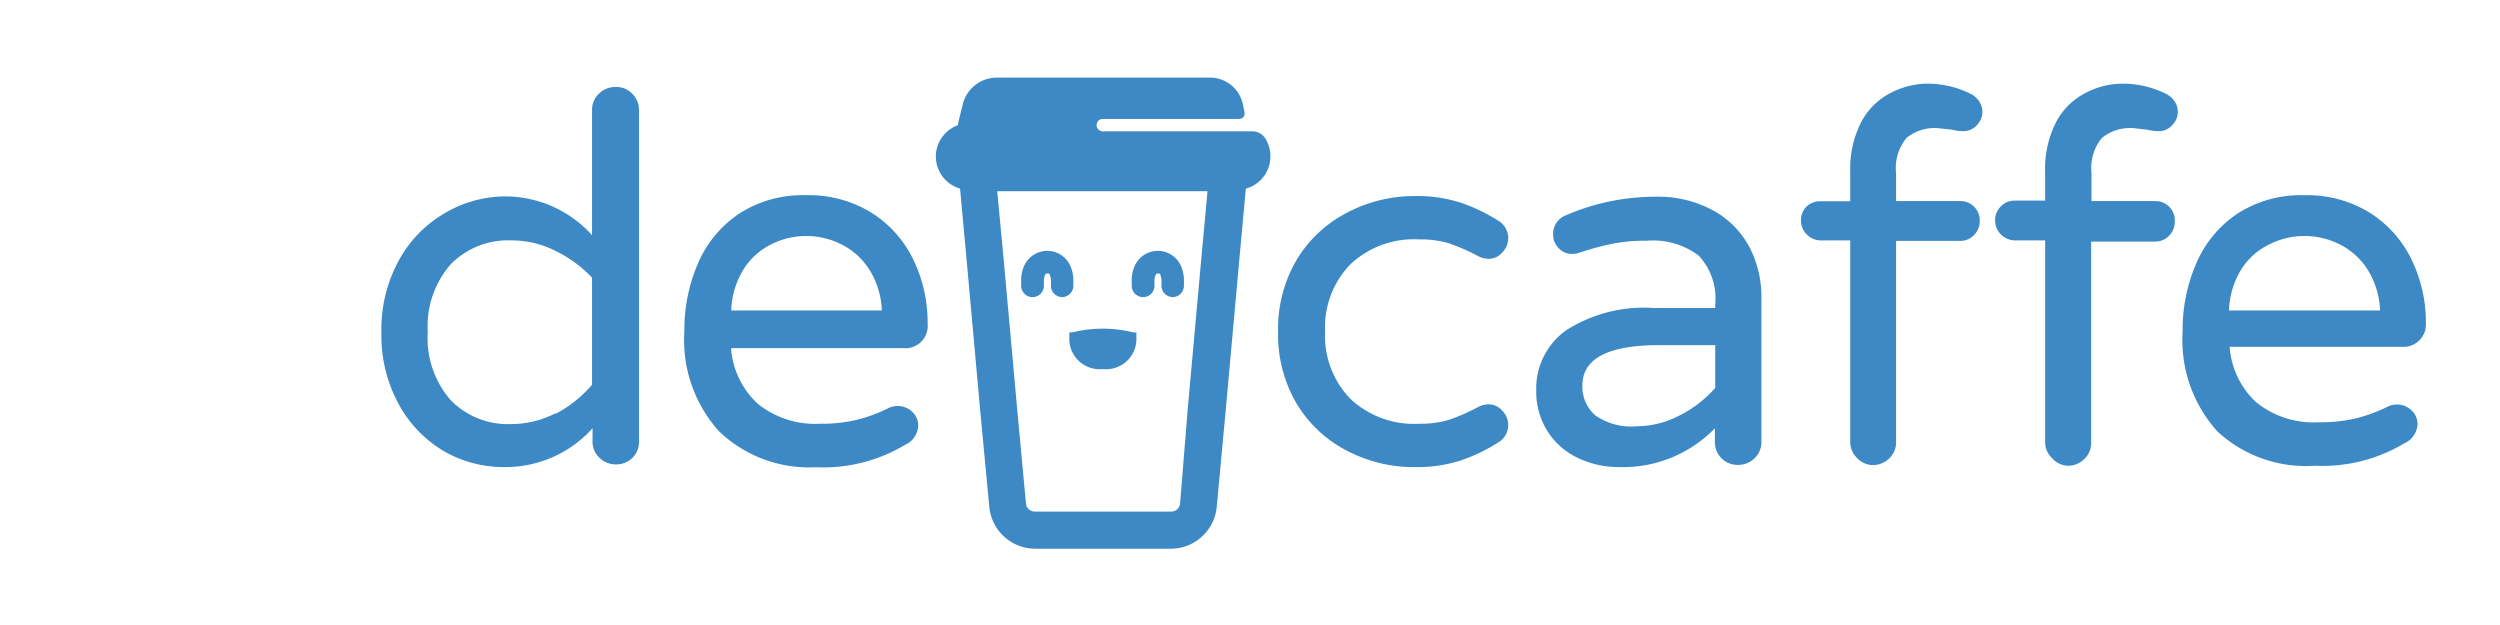 <svg xmlns="http://www.w3.org/2000/svg" viewBox="0 0 149.44 37.34"><defs><style>.cls-1{fill:#3c89c5;}.cls-2{fill:none;}</style></defs><title>ic_small_big_logo</title><g id="Layer_2" data-name="Layer 2"><g id="Layer_1-2" data-name="Layer 1"><path class="cls-1" d="M70,32.8h-8.1a2.76,2.76,0,0,1-2.76-2.47l-.54-5.71-.8-8.87-.49-5.34A1.11,1.11,0,0,1,58.39,9.2H73.44a1.11,1.11,0,0,1,1.11,1.22l-.49,5.34-.8,8.86-.53,5.7A2.76,2.76,0,0,1,70,32.8ZM59.61,11.43,60,15.56l.8,8.86.53,5.7a.53.53,0,0,0,.54.46H70a.53.53,0,0,0,.54-.47L71,24.42l.8-8.86.38-4.13Z"/><path class="cls-1" d="M64.15,20.33v-.27a7.33,7.33,0,0,1,3.54,0v.27a1.79,1.79,0,0,1-3.54,0Zm4.63-3.59a1,1,0,0,1,.08-.36.39.39,0,0,1,.73,0,1,1,0,0,1,.08.36v.35a.44.44,0,0,0,.88,0v-.35a1.86,1.86,0,0,0-.14-.7A1.27,1.27,0,0,0,68,16a1.86,1.86,0,0,0-.14.7v.35a.44.44,0,0,0,.88,0Zm-6.61,0a1,1,0,0,1,.08-.36.39.39,0,0,1,.73,0,1,1,0,0,1,.08.36v.35a.44.44,0,0,0,.88,0v-.35a1.86,1.86,0,0,0-.14-.7,1.27,1.27,0,0,0-2.36,0,1.86,1.86,0,0,0-.14.7v.35a.44.44,0,0,0,.88,0Z"/><path class="cls-1" d="M65.92,22.06a1.81,1.81,0,0,1-2-1.74v-.45l.18,0a7.57,7.57,0,0,1,3.65,0l.18,0v.45A1.81,1.81,0,0,1,65.92,22.06Zm-1.53-1.81v.08c0,.13.05,1.27,1.53,1.27s1.53-1.21,1.53-1.27v-.07a7,7,0,0,0-3.06,0Zm5.72-2.49a.68.68,0,0,1-.68-.68v-.35a.8.8,0,0,0-.06-.27c0-.11-.07-.11-.15-.11s-.1,0-.15.11a.8.8,0,0,0-.06.27v.35a.68.68,0,0,1-1.36,0v-.35a2.1,2.1,0,0,1,.16-.79,1.51,1.51,0,0,1,2.8,0,2.1,2.1,0,0,1,.16.79v.35A.68.68,0,0,1,70.11,17.76Zm-.88-1.89a.59.59,0,0,1,.58.4,1.25,1.25,0,0,1,.09.45v.35a.21.21,0,0,0,.41,0v-.35a1.62,1.62,0,0,0-.13-.61,1,1,0,0,0-1.93,0,1.62,1.62,0,0,0-.13.61v.35a.21.21,0,0,0,.41,0v-.35a1.26,1.26,0,0,1,.09-.45A.59.59,0,0,1,69.22,15.88ZM63.5,17.76a.68.68,0,0,1-.68-.68v-.35a.8.8,0,0,0-.06-.27c0-.11-.07-.11-.15-.11s-.1,0-.15.11a.8.8,0,0,0-.06.27v.35a.68.68,0,0,1-1.36,0v-.35a2.1,2.1,0,0,1,.16-.79,1.51,1.51,0,0,1,2.8,0,2.1,2.1,0,0,1,.16.79v.35A.68.68,0,0,1,63.5,17.76Zm-.88-1.89a.59.59,0,0,1,.58.4,1.25,1.25,0,0,1,.09.45v.35a.21.21,0,0,0,.41,0v-.35a1.62,1.62,0,0,0-.13-.61,1,1,0,0,0-1.93,0,1.62,1.62,0,0,0-.13.61v.35a.21.21,0,0,0,.41,0v-.35a1.25,1.25,0,0,1,.09-.45A.59.59,0,0,1,62.61,15.88Z"/><path class="cls-1" d="M26.59,27a7.29,7.29,0,0,1-2.74-2.81,8.56,8.56,0,0,1-1.05-4.32,8.56,8.56,0,0,1,1.05-4.32,7.29,7.29,0,0,1,2.74-2.81,7.15,7.15,0,0,1,3.58-1,7,7,0,0,1,5.22,2.32V6.6a1.34,1.34,0,0,1,.41-1,1.38,1.38,0,0,1,1-.4,1.3,1.3,0,0,1,1,.41,1.38,1.38,0,0,1,.4,1V26.39a1.35,1.35,0,0,1-1.37,1.37,1.38,1.38,0,0,1-1-.4,1.3,1.3,0,0,1-.41-1V25.6a7,7,0,0,1-5.22,2.32A7.15,7.15,0,0,1,26.59,27Zm6.62-2.26A7.52,7.52,0,0,0,35.39,23v-6.4A7.54,7.54,0,0,0,33.21,15a5.76,5.76,0,0,0-2.64-.63,4.79,4.79,0,0,0-3.63,1.43,5.63,5.63,0,0,0-1.37,4.06,5.63,5.63,0,0,0,1.37,4.06,4.79,4.79,0,0,0,3.63,1.43A5.76,5.76,0,0,0,33.21,24.7Z"/><path class="cls-1" d="M43,25.8a8.13,8.13,0,0,1-2.09-6,9.94,9.94,0,0,1,.79-4,6.79,6.79,0,0,1,2.44-3,7,7,0,0,1,4.06-1.13,7.1,7.1,0,0,1,3.9,1.05,6.81,6.81,0,0,1,2.5,2.81,8.63,8.63,0,0,1,.85,3.83A1.33,1.33,0,0,1,54,20.81H43.7a5,5,0,0,0,1.59,3.32A5.46,5.46,0,0,0,49,25.33a9.15,9.15,0,0,0,2.24-.24,9.28,9.28,0,0,0,1.88-.7,1.21,1.21,0,0,1,.55-.12,1.23,1.23,0,0,1,.85.34,1.11,1.11,0,0,1,.37.85,1.32,1.32,0,0,1-.79,1.13,9.52,9.52,0,0,1-5.34,1.34A7.79,7.79,0,0,1,43,25.8Zm9.71-7.24a4.89,4.89,0,0,0-.78-2.5,4.2,4.2,0,0,0-1.69-1.48,4.65,4.65,0,0,0-4.09,0,4.1,4.1,0,0,0-1.68,1.48,5,5,0,0,0-.76,2.5Z"/><path class="cls-1" d="M80.51,26.94a7.51,7.51,0,0,1-3-2.81,8.11,8.11,0,0,1-1.11-4.3,8.11,8.11,0,0,1,1.11-4.3,7.51,7.51,0,0,1,3-2.81,8.6,8.6,0,0,1,4.06-1,8.46,8.46,0,0,1,2.79.41,10.55,10.55,0,0,1,2.18,1.05,1.21,1.21,0,0,1,.26,1.91,1.07,1.07,0,0,1-.81.38,1.39,1.39,0,0,1-.67-.18,11.66,11.66,0,0,0-1.72-.75,6,6,0,0,0-1.78-.23,5.53,5.53,0,0,0-4.12,1.51,5.41,5.41,0,0,0-1.49,4,5.41,5.41,0,0,0,1.49,4,5.53,5.53,0,0,0,4.12,1.51,6,6,0,0,0,1.78-.23,11.64,11.64,0,0,0,1.72-.75,1.39,1.39,0,0,1,.67-.18,1.07,1.07,0,0,1,.81.38,1.21,1.21,0,0,1-.26,1.91,10.56,10.56,0,0,1-2.18,1.05,8.45,8.45,0,0,1-2.79.41A8.59,8.59,0,0,1,80.51,26.94Z"/><path class="cls-1" d="M94.31,27.37a4.33,4.33,0,0,1-1.81-1.6,4.41,4.41,0,0,1-.67-2.42,4.27,4.27,0,0,1,1.78-3.6,8.61,8.61,0,0,1,5.23-1.34h3.69v-.24a3.71,3.71,0,0,0-1-2.9,4.56,4.56,0,0,0-3.1-.88,10.4,10.4,0,0,0-2.06.18,17.26,17.26,0,0,0-2,.55,1.7,1.7,0,0,1-.4.06,1.08,1.08,0,0,1-.79-.34,1.12,1.12,0,0,1-.34-.82,1.18,1.18,0,0,1,.79-1.16,13.42,13.42,0,0,1,5.28-1.1,6.89,6.89,0,0,1,3.55.85,5.38,5.38,0,0,1,2.14,2.21,6.43,6.43,0,0,1,.69,2.94v8.63a1.3,1.3,0,0,1-.41,1,1.38,1.38,0,0,1-1,.4,1.35,1.35,0,0,1-1.37-1.37V25.6a7.66,7.66,0,0,1-5.73,2.32A5.67,5.67,0,0,1,94.31,27.37Zm6.12-2.55a7.2,7.2,0,0,0,2.1-1.63V20.63H99.2q-4.61,0-4.61,2.41a2.26,2.26,0,0,0,.75,1.77,3.69,3.69,0,0,0,2.49.67A5.51,5.51,0,0,0,100.42,24.82Z"/><path class="cls-1" d="M111,27.37a1.32,1.32,0,0,1-.4-1v-12h-1.8a1.2,1.2,0,0,1-.84-2,1.17,1.17,0,0,1,.84-.34h1.8V10.29a6.11,6.11,0,0,1,.66-3,4.07,4.07,0,0,1,1.71-1.71A4.83,4.83,0,0,1,115.15,5a5.85,5.85,0,0,1,2.65.61,1.32,1.32,0,0,1,.5.44,1.09,1.09,0,0,1,.2.63,1.14,1.14,0,0,1-.34.81,1.06,1.06,0,0,1-.79.35,2.9,2.9,0,0,1-.7-.09l-.82-.09a2.67,2.67,0,0,0-1.88.58,2.81,2.81,0,0,0-.63,2.1v1.68h3.81a1.15,1.15,0,0,1,1.19,1.19,1.17,1.17,0,0,1-.34.84,1.13,1.13,0,0,1-.85.35h-3.81v12a1.3,1.3,0,0,1-.41,1,1.38,1.38,0,0,1-1,.4A1.33,1.33,0,0,1,111,27.37Z"/><path class="cls-1" d="M122.65,27.37a1.32,1.32,0,0,1-.4-1v-12h-1.8a1.2,1.2,0,0,1-1.19-1.19,1.13,1.13,0,0,1,.35-.85,1.17,1.17,0,0,1,.84-.34h1.8V10.29a6.11,6.11,0,0,1,.66-3,4.07,4.07,0,0,1,1.71-1.71A4.83,4.83,0,0,1,126.83,5a5.85,5.85,0,0,1,2.65.61,1.32,1.32,0,0,1,.5.44,1.09,1.09,0,0,1,.2.63,1.14,1.14,0,0,1-.34.81,1.06,1.06,0,0,1-.79.35,2.9,2.9,0,0,1-.7-.09l-.82-.09a2.67,2.67,0,0,0-1.88.58,2.81,2.81,0,0,0-.63,2.1v1.68h3.81A1.15,1.15,0,0,1,130,13.25a1.17,1.17,0,0,1-.34.84,1.13,1.13,0,0,1-.85.35H125v12a1.3,1.3,0,0,1-.41,1,1.38,1.38,0,0,1-1,.4A1.33,1.33,0,0,1,122.65,27.37Z"/><path class="cls-1" d="M132.56,25.8a8.13,8.13,0,0,1-2.09-6,9.94,9.94,0,0,1,.79-4,6.79,6.79,0,0,1,2.44-3,7,7,0,0,1,4.06-1.13,7.1,7.1,0,0,1,3.9,1.05,6.81,6.81,0,0,1,2.5,2.81,8.63,8.63,0,0,1,.85,3.83,1.33,1.33,0,0,1-1.4,1.37H133.28a5,5,0,0,0,1.59,3.32,5.46,5.46,0,0,0,3.75,1.19,9.15,9.15,0,0,0,2.24-.24,9.28,9.28,0,0,0,1.88-.7,1.21,1.21,0,0,1,.55-.12,1.23,1.23,0,0,1,.85.34,1.11,1.11,0,0,1,.37.85,1.32,1.32,0,0,1-.79,1.13,9.52,9.52,0,0,1-5.34,1.34A7.79,7.79,0,0,1,132.56,25.8Zm9.71-7.24a4.89,4.89,0,0,0-.78-2.5,4.2,4.2,0,0,0-1.69-1.48,4.65,4.65,0,0,0-4.09,0A4.1,4.1,0,0,0,134,16.06a5,5,0,0,0-.76,2.5Z"/><path class="cls-1" d="M74.38,6.64l-.07-.31a2,2,0,0,0-2-1.69H59.59a2.1,2.1,0,0,0-2.05,1.63l-.27,1.11,0,.1a2,2,0,0,0-1.33,1.87,2,2,0,0,0,2,2h16a2,2,0,0,0,2-2,2,2,0,0,0-.31-1.08.91.91,0,0,0-.81-.42H65.92a.37.37,0,0,1,0-.74H74C74.39,7.11,74.43,6.86,74.38,6.64Z"/><rect class="cls-2" width="149.44" height="37.34"/></g></g></svg>